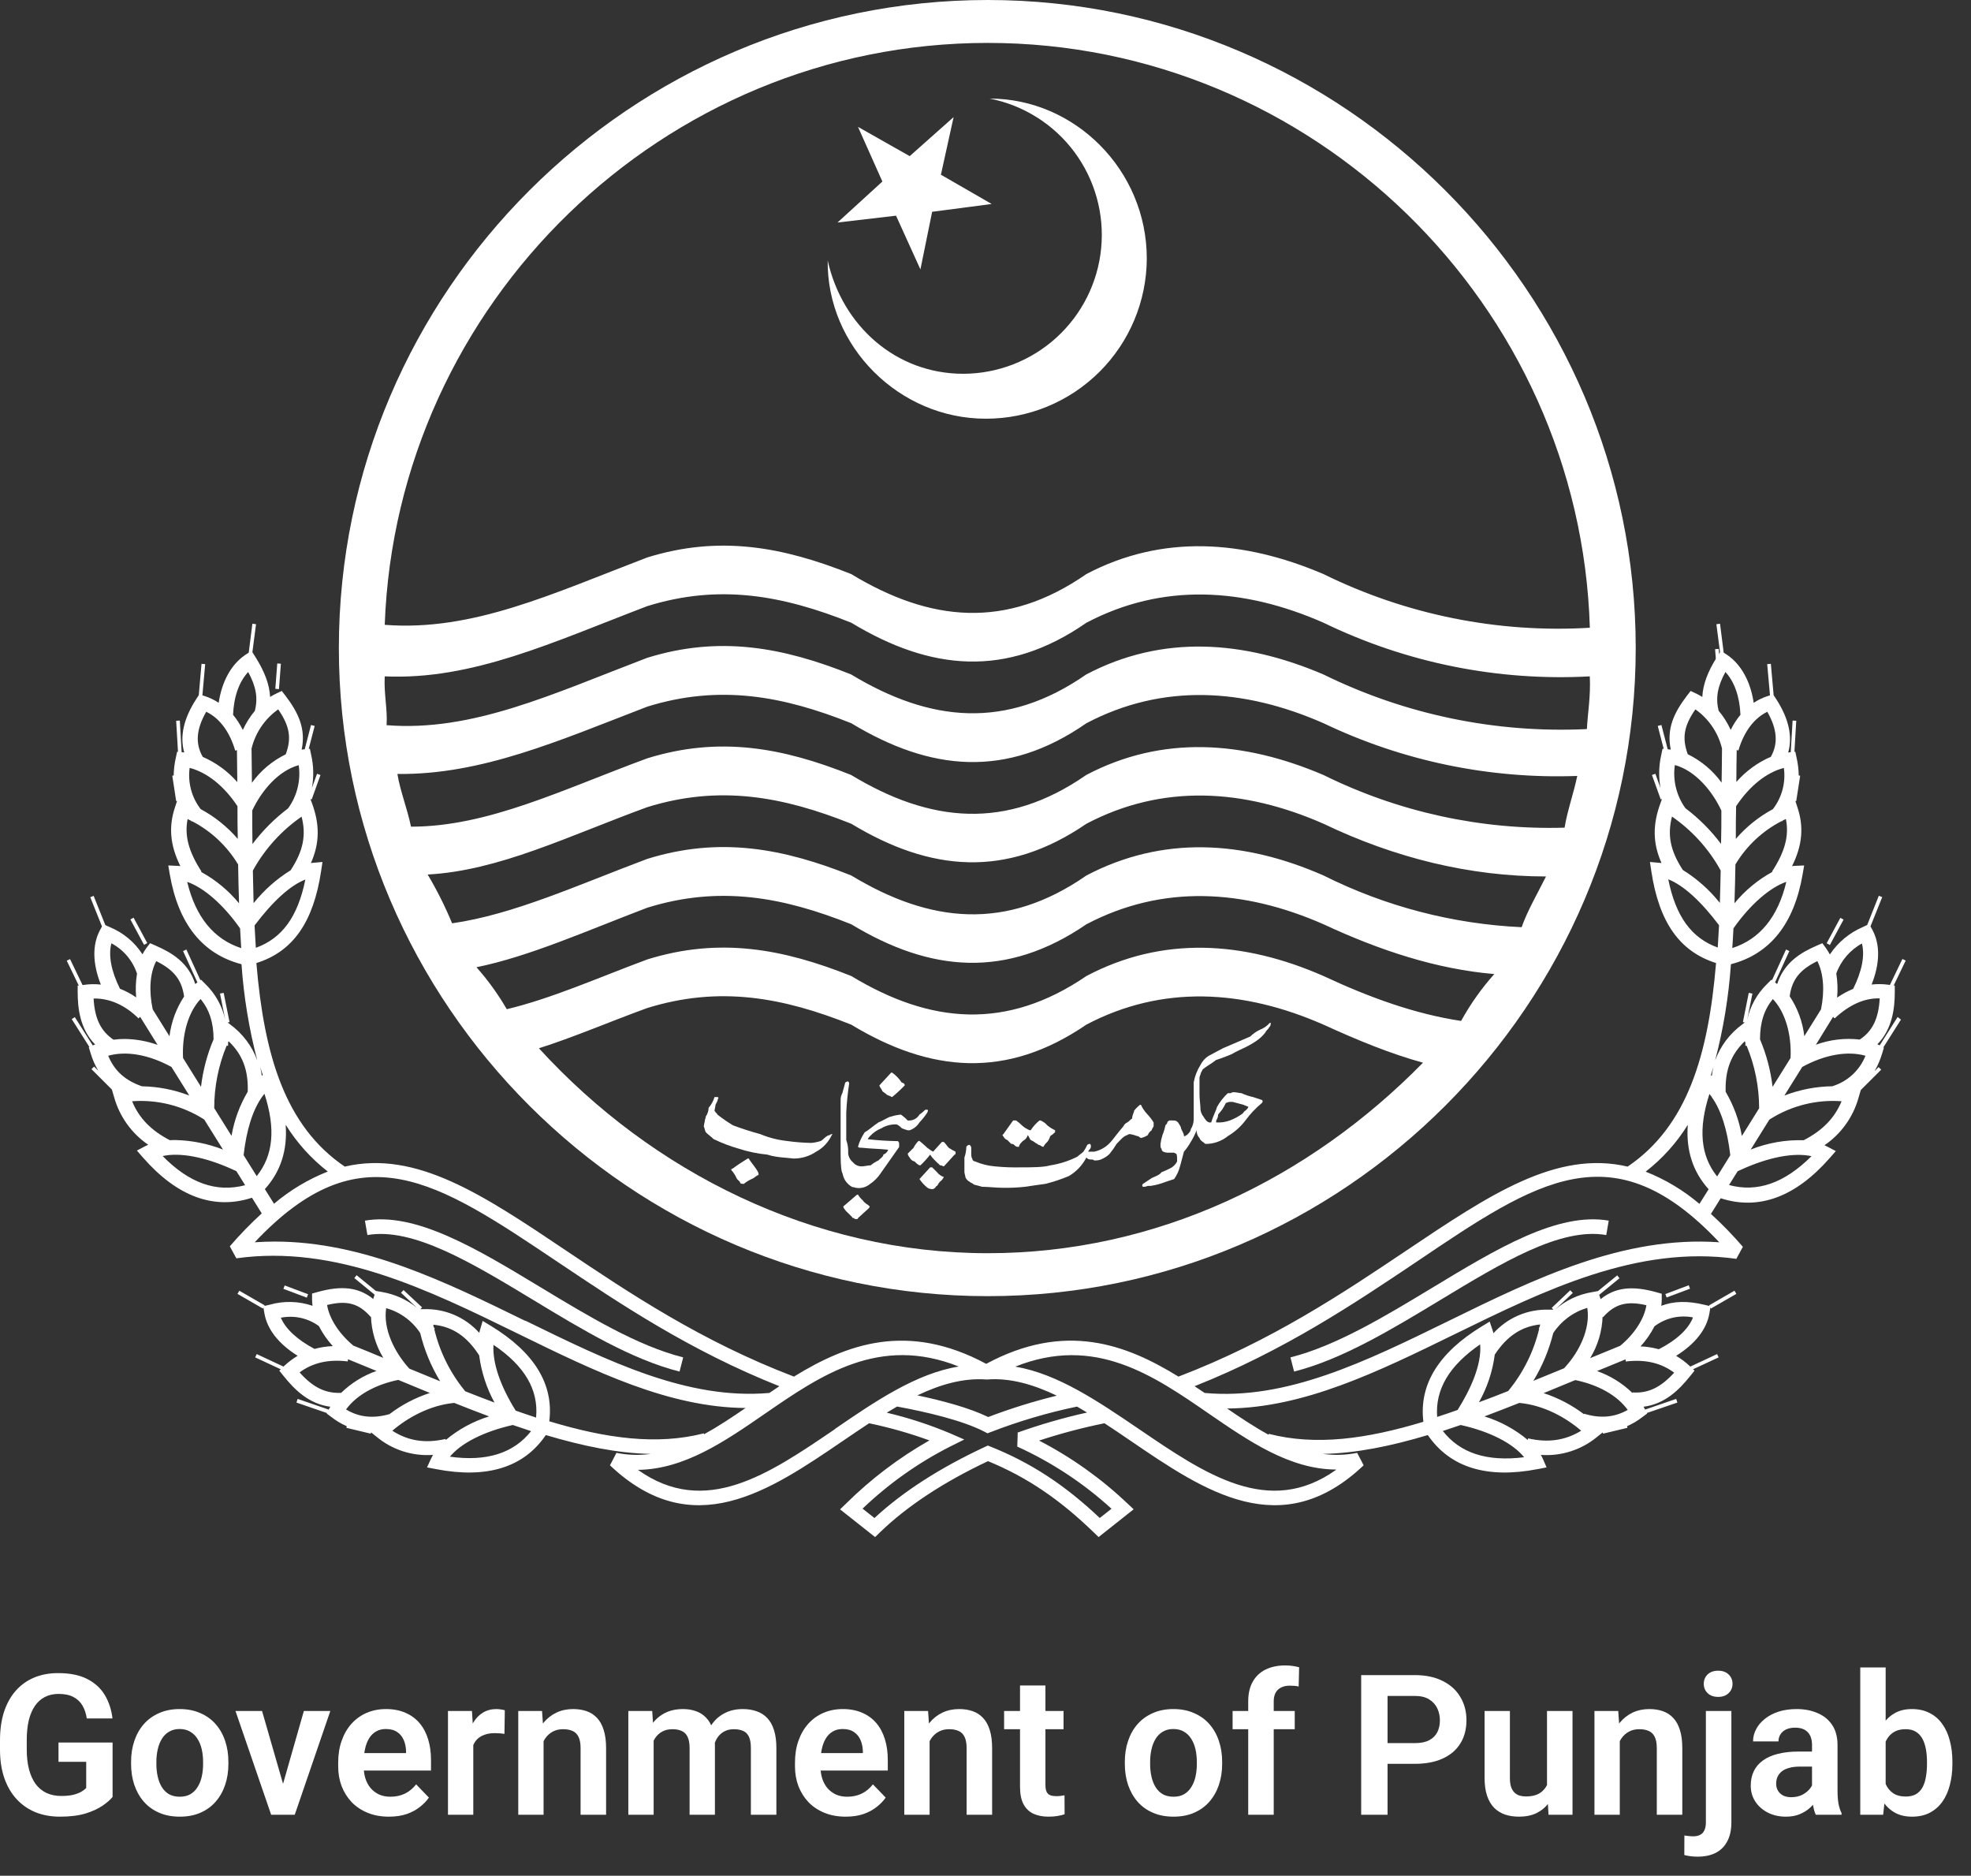 <svg width="103" height="98" viewBox="0 0 103 98" fill="none" xmlns="http://www.w3.org/2000/svg">
<rect x="0" y="0" width="103" height="98" fill="#333333" stroke="none"/>
<path d="M51.619 67.72C70.232 67.72 85.479 52.472 85.479 33.86C85.479 15.248 70.232 0 51.619 0C32.955 0 17.708 15.248 17.708 33.86C17.708 52.472 32.955 67.72 51.619 67.72ZM51.619 65.476C42.491 65.476 34.076 61.244 28.162 54.768C29.946 54.206 31.832 53.391 33.822 52.667C37.596 51.495 40.91 52.106 44.481 53.534C48.61 56.032 52.588 56.399 56.77 53.534C60.746 51.443 64.982 51.699 69.16 53.534C70.946 54.35 72.68 55.062 74.363 55.522C68.397 61.601 60.441 65.476 51.619 65.476ZM51.619 2.242C68.601 2.242 82.573 15.91 83.082 32.798C78.277 33.086 73.48 32.119 69.16 29.993C64.98 28.209 60.746 27.904 56.77 29.993C52.588 32.899 48.61 32.493 44.481 29.993C40.91 28.566 37.596 27.953 33.822 29.126C28.876 31.013 24.694 33.003 20.105 32.645C20.716 15.859 34.638 2.242 51.619 2.242ZM20.109 35.338C24.692 35.542 28.88 33.554 33.826 31.668C37.6 30.493 40.913 31.106 44.485 32.535C48.614 35.033 52.591 35.441 56.774 32.535C60.75 30.444 64.986 30.698 69.164 32.535C73.49 34.634 78.278 35.599 83.079 35.338C83.13 36.358 82.975 37.225 82.926 38.092C78.168 38.32 73.431 37.338 69.157 35.237C64.976 33.451 60.742 33.146 56.766 35.237C52.584 38.144 48.606 37.735 44.477 35.237C40.906 33.809 37.592 33.197 33.819 34.37C28.872 36.257 24.69 38.245 20.202 37.888C20.258 37.072 20.057 36.257 20.105 35.338H20.109ZM20.771 40.437C25.164 40.489 29.186 38.705 33.826 36.919C37.6 35.747 40.913 36.358 44.485 37.786C48.614 40.284 52.591 40.693 56.774 37.786C60.75 35.695 64.986 35.951 69.164 37.786C73.296 39.763 77.846 40.708 82.424 40.54C82.219 41.509 81.914 42.324 81.761 43.243C77.397 43.37 73.07 42.424 69.157 40.489C64.976 38.705 60.742 38.398 56.766 40.489C52.584 43.395 48.606 42.989 44.477 40.489C40.906 39.06 37.592 38.449 33.819 39.622C29.382 41.255 25.506 43.191 21.478 43.191C21.277 42.223 20.92 41.356 20.767 40.437H20.771ZM22.352 45.691C26.075 45.487 29.644 43.701 33.826 42.171C37.6 40.999 40.913 41.612 44.485 43.038C48.614 45.538 52.591 45.903 56.774 43.038C60.75 40.947 64.986 41.203 69.164 43.038C72.886 44.824 76.815 45.792 80.791 45.792C80.332 46.711 79.823 47.578 79.517 48.443C75.915 48.276 72.388 47.355 69.164 45.741C64.984 43.905 60.75 43.651 56.774 45.741C52.591 48.647 48.614 48.24 44.485 45.741C40.913 44.314 37.6 43.701 33.826 44.874C30.154 46.251 26.84 47.78 23.626 48.24C23.262 47.361 22.835 46.509 22.349 45.691H22.352ZM24.902 50.534C27.656 49.974 30.614 48.647 33.826 47.425C37.6 46.251 40.913 46.864 44.485 48.29C48.614 50.79 52.591 51.155 56.774 48.29C60.75 46.201 64.986 46.455 69.164 48.29C72.122 49.667 75.084 50.637 78.088 50.891C77.421 51.64 76.839 52.461 76.354 53.34C73.958 52.982 71.561 52.115 69.164 50.994C64.984 49.159 60.75 48.894 56.774 50.994C52.591 53.849 48.614 53.492 44.485 50.994C40.913 49.566 37.6 48.955 33.826 50.127C31.225 51.096 28.828 52.167 26.483 52.728C26.03 51.946 25.499 51.21 24.898 50.534H24.902Z" fill="white"/>
<path d="M51.515 21.876C53.739 21.879 55.873 21.001 57.45 19.433C59.027 17.866 59.919 15.737 59.929 13.513C59.929 8.872 56.156 5.15 51.717 5.15C53.485 5.497 55.061 6.489 56.138 7.933C57.215 9.377 57.717 11.17 57.545 12.964C57.373 14.757 56.541 16.422 55.209 17.636C53.877 18.849 52.142 19.524 50.34 19.529C46.823 19.529 44.017 17.031 43.253 13.609C43.204 18.102 46.983 21.876 51.515 21.876Z" fill="white"/>
<path d="M46.825 11.269L48.099 14.075L48.712 11.065L51.823 10.658L49.17 9.128L49.833 6.119L47.539 8.158L44.837 6.629L46.111 9.484L43.766 11.626L46.825 11.269Z" fill="white"/>
<path d="M19.07 63.775L19.2 64.527C21.577 64.117 24.642 65.969 27.885 67.93C30.406 69.458 33.011 71.03 35.511 71.66L35.702 70.919C33.313 70.317 30.758 68.772 28.284 67.277C24.912 65.239 21.73 63.314 19.07 63.775Z" fill="white"/>
<path d="M74.853 67.277C72.382 68.77 69.825 70.317 67.436 70.918L67.626 71.659C70.126 71.029 72.733 69.454 75.252 67.93C78.499 65.968 81.554 64.11 83.94 64.527L84.069 63.774C81.405 63.316 78.222 65.239 74.853 67.277Z" fill="white"/>
<path d="M96.171 47.956L95.457 49.282L95.625 49.373L96.34 48.047L96.171 47.956Z" fill="white"/>
<path d="M88.25 67.151L87.027 67.61L87.094 67.789L88.317 67.33L88.25 67.151Z" fill="white"/>
<path d="M89.817 33.902L89.626 33.917L89.732 35.246L89.923 35.231L89.817 33.902Z" fill="white"/>
<path d="M99.166 53.135L98.228 54.615L98.125 54.569H98.1C98.91 53.748 99.017 52.636 99.017 51.819V51.489H98.96L99.588 50.186L99.416 50.104L98.761 51.462L98.691 51.45C98.397 51.409 98.1 51.405 97.806 51.439C98.242 50.337 98.261 49.363 97.852 48.59L97.747 48.399L98.36 46.871L98.183 46.8L97.575 48.328L97.342 48.437C96.643 48.738 96.046 49.235 95.624 49.867C95.561 49.748 95.491 49.634 95.412 49.525L95.232 49.279L94.951 49.401C94.071 49.783 93.233 50.299 92.872 51.412L92.833 51.384L92.759 51.326L93.507 49.69L93.334 49.609L92.602 51.21L92.568 51.185L92.335 51.418C91.821 51.92 91.465 52.56 91.308 53.261L91.577 51.911L91.386 51.874L91.08 53.402L91.176 53.421L91.04 53.528C90.395 54.001 89.904 54.653 89.629 55.404C90.06 53.758 90.336 52.075 90.454 50.377C92.493 49.848 93.754 48.276 94.201 45.685L94.281 45.217L93.807 45.238L93.649 45.249C94.187 44.172 94.271 43.202 93.931 42.182L93.823 41.852H93.868L94.073 40.527L93.998 40.515C93.993 40.212 93.957 39.91 93.891 39.614L93.819 39.276H93.773L93.868 37.658L93.677 37.647L93.58 39.299L93.471 39.312H93.448C93.685 38.468 93.473 37.532 92.818 36.522L92.686 36.319L92.541 34.683L92.35 34.698L92.495 36.331L92.383 36.365C92.121 36.449 91.872 36.568 91.644 36.721C91.479 35.611 90.996 34.725 90.267 34.223L90.076 34.099L89.885 32.588L89.694 32.613L89.885 34.078L89.722 34.333C89.239 35.097 88.991 35.762 88.959 36.413C88.853 36.346 88.743 36.286 88.63 36.232L88.349 36.1L88.158 36.346C87.484 37.232 87.081 38.065 87.31 39.165L87.232 39.156L87.15 39.146L86.822 37.88L86.63 37.928L86.94 39.123H86.879L86.808 39.465C86.683 40.025 86.671 40.604 86.774 41.168L86.506 40.427L86.327 40.492L86.787 41.768L86.852 41.743L86.774 41.959C86.357 43.082 86.367 44.06 86.827 45.091L86.705 45.078L86.222 45.036L86.294 45.515C86.697 48.189 87.776 49.716 89.677 50.316C89.275 55.108 88.183 58.835 85.057 60.951C81.331 60.077 77.823 62.431 73.524 65.317C70.199 67.548 66.435 70.072 61.584 71.923C58.821 70.221 55.651 69.045 51.537 71.256C47.423 69.047 44.253 70.221 41.49 71.923C36.639 70.072 32.875 67.548 29.55 65.317C25.251 62.431 21.743 60.077 18.017 60.951C14.891 58.835 13.799 55.109 13.398 50.316C15.307 49.72 16.377 48.185 16.78 45.515L16.852 45.036L16.369 45.078L16.247 45.091C16.707 44.062 16.717 43.082 16.302 41.959L16.222 41.743L16.289 41.768L16.747 40.492L16.568 40.427L16.3 41.17C16.403 40.605 16.391 40.025 16.266 39.465L16.195 39.123H16.134L16.444 37.928L16.253 37.88L15.924 39.146L15.842 39.156L15.764 39.165C15.993 38.075 15.59 37.232 14.916 36.346L14.725 36.1L14.446 36.232C14.332 36.286 14.222 36.346 14.116 36.413C14.081 35.762 13.833 35.099 13.352 34.333L13.189 34.076L13.38 32.613L13.189 32.588L12.998 34.099L12.807 34.223C12.076 34.725 11.593 35.611 11.428 36.719C11.2 36.568 10.952 36.449 10.691 36.365L10.577 36.331L10.722 34.698L10.531 34.683L10.388 36.319L10.256 36.522C9.599 37.532 9.389 38.468 9.626 39.312H9.601L9.492 39.299L9.397 37.647L9.206 37.658L9.301 39.276H9.255L9.183 39.614C9.117 39.91 9.081 40.212 9.076 40.515L9.003 40.527L9.206 41.852H9.251L9.143 42.182C8.803 43.202 8.889 44.172 9.425 45.249L9.267 45.238L8.793 45.217L8.873 45.685C9.32 48.271 10.581 49.848 12.62 50.377C12.738 52.074 13.014 53.756 13.445 55.402C13.17 54.652 12.679 54 12.034 53.528L11.898 53.421L11.996 53.402L11.688 51.874L11.497 51.911L11.768 53.269C11.613 52.565 11.255 51.922 10.739 51.418L10.506 51.185L10.472 51.21L9.74 49.609L9.567 49.69L10.315 51.326L10.241 51.384L10.203 51.412C9.849 50.299 9.005 49.785 8.123 49.401L7.844 49.279L7.653 49.525C7.576 49.632 7.506 49.743 7.445 49.86C7.032 49.219 6.432 48.721 5.726 48.433L5.505 48.334L4.893 46.806L4.718 46.877L5.329 48.404L5.226 48.595C4.817 49.359 4.834 50.341 5.27 51.441C4.976 51.409 4.68 51.414 4.387 51.456L4.315 51.468L3.66 50.11L3.488 50.192L4.116 51.494H4.059V51.825C4.059 52.642 4.166 53.754 4.975 54.575H4.951L4.848 54.621L3.91 53.141L3.748 53.244L4.67 54.699L4.639 54.712L4.739 55.037C4.833 55.355 4.967 55.659 5.136 55.944L4.916 55.724L4.781 55.86L5.846 56.924L5.965 57.327C6.248 58.338 6.878 59.217 7.745 59.809C7.689 59.834 7.634 59.859 7.582 59.888L7.153 60.113L7.472 60.478C9.257 62.517 11.175 63.226 13.168 62.578L13.678 63.396C13.089 63.936 12.531 64.51 12.009 65.115L12.351 65.743C17.536 65.017 22.375 67.385 27.056 69.675C31.099 71.654 34.943 73.533 38.961 73.563C38.236 74.062 37.518 74.537 36.794 74.935L36.782 74.887C34.33 75.517 31.676 75.156 28.704 74.257C28.947 72.328 27.923 70.653 25.648 69.27L25.223 69.013L25.083 69.49C25.07 69.538 25.056 69.585 25.045 69.635C24.68 69.229 24.23 68.908 23.728 68.694C23.225 68.481 22.682 68.38 22.137 68.4H21.966L22.056 68.304L21.088 67.403L20.956 67.542L21.777 68.319C21.254 67.898 20.631 67.617 19.969 67.504L19.639 67.445L18.636 66.625L18.516 66.774L19.576 67.641L19.539 67.756C19.526 67.794 19.514 67.832 19.505 67.868C18.741 67.252 17.855 67.15 16.587 67.506L16.308 67.584V67.872C16.308 67.99 16.316 68.107 16.333 68.224C15.613 67.978 14.834 67.957 14.102 68.165L13.81 68.233L13.831 68.199L12.506 67.435L12.41 67.601L13.736 68.365L13.766 68.312L13.814 68.6C13.955 69.446 14.553 70.21 15.554 70.836C15.3 70.988 15.063 71.167 14.847 71.369L14.816 71.4L13.415 70.746L13.335 70.918L14.671 71.541L14.595 71.612L14.816 71.887C15.403 72.62 16.153 73.355 17.261 73.497L17.227 73.556L17.179 73.647L15.554 73.088L15.492 73.279L17.085 73.827L17.072 73.852L17.328 74.043C17.571 74.233 17.837 74.391 18.12 74.514L18.101 74.599L19.375 74.904L19.392 74.837L19.669 75.059C20.493 75.749 21.553 76.091 22.625 76.014C22.587 76.082 22.551 76.153 22.518 76.224L22.316 76.667L22.793 76.758C25.446 77.268 27.377 76.669 28.523 74.977C30.448 75.549 32.275 75.931 34.008 75.962C33.411 76.044 32.805 76.026 32.214 75.907L31.876 76.558C36.185 80.641 40.187 77.914 44.059 75.275C44.509 74.969 44.964 74.66 45.418 74.36C46.489 74.584 47.542 74.883 48.569 75.257C46.979 76.16 45.515 77.269 44.215 78.555L43.9 78.859L45.73 80.307L45.97 80.074C47.391 78.697 49.295 77.442 51.631 76.34C53.657 77.173 55.37 78.33 57.169 80.074L57.41 80.307L59.243 78.855L58.918 78.552C57.541 77.244 55.987 76.138 54.3 75.265C55.421 74.897 56.562 74.595 57.717 74.36C58.173 74.658 58.628 74.967 59.079 75.275C62.95 77.914 66.954 80.641 71.261 76.558L70.923 75.907C70.332 76.025 69.726 76.043 69.13 75.962C70.862 75.928 72.689 75.555 74.614 74.977C75.772 76.669 77.701 77.268 80.344 76.758L80.821 76.667L80.63 76.226C80.598 76.153 80.561 76.082 80.521 76.014C81.593 76.091 82.653 75.748 83.478 75.059L83.754 74.837L83.772 74.904L85.047 74.599L85.026 74.514C85.309 74.391 85.575 74.233 85.819 74.043L86.077 73.852L86.061 73.825L87.656 73.279L87.593 73.088L85.97 73.645L85.92 73.556L85.888 73.497C87.003 73.355 87.744 72.62 88.33 71.887L88.552 71.612L88.475 71.539L89.812 70.918L89.732 70.746L88.332 71.4L88.3 71.369C88.083 71.166 87.845 70.988 87.589 70.838C88.594 70.212 89.192 69.446 89.333 68.6L89.38 68.314L89.411 68.365L90.737 67.601L90.641 67.435L89.316 68.199L89.337 68.233L89.044 68.165C88.197 67.962 87.469 67.974 86.816 68.224C86.831 68.107 86.839 67.99 86.839 67.872V67.594L86.56 67.515C85.292 67.16 84.406 67.261 83.642 67.878C83.632 67.842 83.621 67.804 83.609 67.765L83.571 67.651L84.631 66.784L84.511 66.635L83.508 67.454L83.178 67.513C82.468 67.633 81.806 67.949 81.268 68.426L82.19 67.552L82.059 67.412L81.09 68.331L81.18 68.426H80.951C80.406 68.407 79.864 68.507 79.362 68.72C78.861 68.932 78.412 69.252 78.046 69.656C78.033 69.605 78.018 69.553 78 69.503L77.848 69.049L77.439 69.297C75.168 70.68 74.145 72.353 74.383 74.283C71.412 75.183 68.757 75.546 66.307 74.914L66.294 74.961C65.57 74.564 64.852 74.089 64.126 73.59C68.136 73.56 71.989 71.68 76.031 69.702C80.712 67.41 85.553 65.044 90.737 65.77L91.078 65.141C90.556 64.536 89.999 63.962 89.409 63.423L89.919 62.605C91.915 63.249 93.83 62.54 95.616 60.505L95.935 60.14L95.505 59.914C95.454 59.886 95.398 59.861 95.343 59.836C96.21 59.244 96.841 58.365 97.123 57.353L97.241 56.95L98.307 55.887L98.171 55.751L97.957 55.967C98.123 55.682 98.254 55.379 98.349 55.064L98.448 54.739L98.418 54.726L99.34 53.27L99.166 53.135ZM90.526 49.533C90.549 49.195 90.57 48.849 90.586 48.504C91.457 47.261 92.495 46.365 93.349 46.073C92.915 47.902 91.968 49.069 90.526 49.533ZM92.6 45.532L92.627 45.549C91.865 45.965 91.191 46.522 90.639 47.192C90.662 46.529 90.677 45.855 90.689 45.164C91.266 44.199 92.101 43.415 93.101 42.901L93.12 42.916L93.152 42.874L93.326 42.79C93.504 43.659 93.276 44.503 92.604 45.532H92.6ZM93.221 40.12C93.273 40.499 93.249 40.885 93.151 41.255C93.053 41.624 92.882 41.971 92.648 42.274C91.913 42.67 91.256 43.197 90.71 43.829C90.71 43.267 90.71 42.698 90.725 42.121C91.426 41.063 92.314 40.355 93.225 40.12H93.221ZM92.354 37.187C92.877 38.097 92.927 38.848 92.545 39.532H92.556C91.859 39.832 91.237 40.284 90.737 40.855C90.737 40.305 90.748 39.748 90.756 39.186L90.845 39.211C91.132 38.227 91.672 37.517 92.358 37.187H92.354ZM90.163 35.107C90.633 35.607 90.912 36.392 90.952 37.345C90.753 37.588 90.582 37.852 90.442 38.134C90.278 37.773 90.065 37.435 89.81 37.131C89.65 36.465 89.749 35.871 90.167 35.107H90.163ZM88.594 37.059C89.291 37.55 89.786 38.277 89.988 39.106C89.988 39.709 89.973 40.305 89.967 40.893C89.51 40.259 88.902 39.748 88.198 39.406C87.893 38.565 87.992 37.933 88.598 37.059H88.594ZM87.52 39.969C88.611 40.271 89.465 41.329 89.925 42.286L89.955 42.349C89.955 42.939 89.955 43.521 89.938 44.092C89.408 43.386 88.781 42.758 88.076 42.226C87.606 41.574 87.409 40.765 87.524 39.969H87.52ZM87.371 42.66C88.406 43.375 89.264 44.316 89.881 45.412L89.919 45.481C89.908 46.053 89.894 46.626 89.875 47.173C89.334 46.493 88.679 45.911 87.941 45.454C87.295 44.463 87.121 43.638 87.375 42.66H87.371ZM87.18 45.941C87.96 46.246 88.878 47.073 89.833 48.34C89.814 48.735 89.792 49.124 89.766 49.506C88.389 49.01 87.572 47.881 87.18 45.941ZM10.777 37.187C11.47 37.517 12.003 38.227 12.292 39.218L12.382 39.192C12.389 39.756 12.396 40.313 12.401 40.863C11.9 40.291 11.278 39.839 10.581 39.539H10.594C10.197 38.848 10.254 38.097 10.777 37.187ZM9.91 40.12C10.821 40.355 11.709 41.063 12.41 42.121C12.41 42.694 12.41 43.267 12.425 43.829C11.879 43.197 11.223 42.67 10.487 42.274C10.253 41.971 10.082 41.625 9.983 41.255C9.884 40.885 9.859 40.499 9.91 40.12ZM9.805 42.794L9.979 42.878L10.011 42.92L10.033 42.904C11.031 43.42 11.866 44.204 12.444 45.167C12.456 45.857 12.469 46.533 12.492 47.196C11.941 46.526 11.266 45.968 10.504 45.553L10.531 45.536C9.861 44.503 9.631 43.659 9.805 42.79V42.794ZM9.782 46.076C10.644 46.369 11.675 47.264 12.546 48.506C12.563 48.853 12.582 49.197 12.605 49.537C11.167 49.069 10.22 47.902 9.782 46.073V46.076ZM12.179 37.349C12.219 36.394 12.498 35.611 12.97 35.111C13.386 35.875 13.485 36.47 13.321 37.135C13.067 37.44 12.855 37.777 12.689 38.138C12.55 37.855 12.379 37.589 12.179 37.345V37.349ZM13.145 39.11C13.346 38.281 13.841 37.554 14.538 37.062C15.143 37.937 15.242 38.567 14.933 39.41C14.23 39.752 13.622 40.263 13.165 40.897C13.159 40.306 13.153 39.709 13.145 39.106V39.11ZM13.176 42.356L13.207 42.293C13.667 41.338 14.52 40.278 15.611 39.977C15.726 40.773 15.526 41.582 15.055 42.234C14.351 42.766 13.724 43.394 13.193 44.1C13.182 43.531 13.182 42.939 13.182 42.349L13.176 42.356ZM13.214 45.488L13.25 45.419C13.868 44.324 14.726 43.383 15.76 42.667C16.014 43.645 15.84 44.472 15.187 45.469C14.449 45.927 13.794 46.509 13.252 47.188C13.236 46.625 13.223 46.056 13.214 45.481V45.488ZM13.302 48.353C14.257 47.087 15.175 46.252 15.957 45.954C15.563 47.895 14.746 49.023 13.369 49.52C13.343 49.129 13.321 48.735 13.302 48.34V48.353ZM25.043 70.831C25.156 71.689 25.427 72.519 25.841 73.279C25.341 73.092 24.832 72.896 24.314 72.691L24.272 72.639C23.512 71.704 22.972 70.61 22.694 69.438L22.723 69.421C22.706 69.392 22.688 69.364 22.669 69.337C22.65 69.31 22.652 69.251 22.645 69.211C23.653 69.312 24.405 69.824 25.043 70.817V70.831ZM20.183 68.348C20.913 68.551 21.545 69.013 21.959 69.648C22.175 70.537 22.527 71.386 23.002 72.167C22.474 71.954 21.94 71.732 21.394 71.508L21.306 71.409C20.647 70.659 20.003 69.459 20.183 68.329V68.348ZM19.36 68.808L19.386 68.783C19.413 69.547 19.635 70.291 20.03 70.945C19.521 70.731 18.998 70.517 18.462 70.302C17.71 69.673 17.206 68.886 17.093 68.182C18.136 67.924 18.75 68.103 19.36 68.789V68.808ZM14.669 68.848C15.014 68.778 15.37 68.78 15.713 68.855C16.057 68.93 16.381 69.076 16.665 69.284C16.859 69.663 17.103 70.015 17.391 70.33C17.068 70.342 16.747 70.391 16.436 70.477C15.529 69.994 14.916 69.427 14.669 68.829V68.848ZM15.645 71.713C16.329 71.199 17.16 71.008 18.172 71.129L18.185 71.016L19.675 71.627C18.982 71.87 18.352 72.261 17.826 72.773C17.001 72.803 16.356 72.492 15.645 71.692V71.713ZM18.073 73.653C18.615 72.903 19.587 72.349 20.811 72.095L22.465 72.777C21.704 73.025 20.99 73.399 20.353 73.884C19.501 74.125 18.75 74.049 18.073 73.632V73.653ZM23.282 75.181C22.228 75.424 21.334 75.286 20.502 74.751C21.298 74.068 22.469 73.415 23.737 73.298C24.352 73.542 24.959 73.779 25.559 74.003C24.73 74.258 23.96 74.677 23.296 75.234L23.282 75.181ZM23.485 76.136C24.079 75.404 25.267 74.799 26.798 74.451C27.119 74.562 27.437 74.669 27.753 74.772C26.844 75.922 25.438 76.378 23.494 76.105L23.485 76.136ZM28.017 74.064C27.665 73.949 27.309 73.828 26.949 73.701C26.134 72.391 25.733 71.201 25.788 70.263C27.409 71.354 28.143 72.601 28.017 74.033V74.064ZM75.378 74.772C75.693 74.669 76.011 74.562 76.333 74.451C77.861 74.793 79.055 75.406 79.648 76.136C77.697 76.378 76.291 75.922 75.382 74.742L75.378 74.772ZM79.849 75.181L79.838 75.234C79.172 74.677 78.402 74.258 77.573 74.003C78.172 73.779 78.779 73.542 79.396 73.298C80.665 73.412 81.833 74.062 82.63 74.751C81.801 75.255 80.907 75.393 79.853 75.15L79.849 75.181ZM82.779 73.892C82.141 73.408 81.427 73.035 80.666 72.786L82.32 72.104C83.544 72.358 84.516 72.912 85.061 73.663C84.383 74.049 83.634 74.125 82.782 73.861L82.779 73.892ZM85.307 72.778C84.781 72.267 84.149 71.876 83.457 71.633L84.946 71.022L84.96 71.134C85.972 71.014 86.802 71.203 87.488 71.719C86.779 72.492 86.134 72.805 85.311 72.75L85.307 72.778ZM88.462 68.86C88.214 69.459 87.599 70.027 86.686 70.493C86.374 70.407 86.054 70.357 85.731 70.344C86.02 70.029 86.265 69.676 86.459 69.295C86.742 69.081 87.067 68.928 87.412 68.848C87.758 68.768 88.117 68.761 88.466 68.829L88.462 68.86ZM83.745 68.795L83.772 68.82C84.381 68.134 84.996 67.954 86.038 68.193C85.926 68.898 85.424 69.685 84.669 70.313C84.138 70.529 83.615 70.744 83.099 70.957C83.502 70.294 83.726 69.539 83.749 68.764L83.745 68.795ZM81.169 69.648C81.588 69.013 82.218 68.546 82.948 68.331C83.128 69.459 82.484 70.659 81.826 71.386L81.738 71.486C81.192 71.711 80.657 71.931 80.13 72.144C80.6 71.37 80.951 70.528 81.169 69.648ZM78.113 70.773C78.745 69.818 79.492 69.308 80.483 69.198C80.483 69.242 80.466 69.286 80.456 69.331L80.412 69.394L80.437 69.412C80.159 70.588 79.619 71.687 78.856 72.626L78.814 72.677C78.298 72.882 77.792 73.078 77.286 73.264C77.719 72.494 78 71.649 78.113 70.773ZM77.349 70.229C77.443 71.333 76.807 72.653 76.171 73.666C75.812 73.794 75.455 73.915 75.103 74.029C74.993 72.595 75.732 71.344 77.364 70.229H77.349ZM97.298 49.287C97.465 49.923 97.298 50.748 96.842 51.666C96.547 51.787 96.266 51.939 96.004 52.121C96.042 51.7 96.028 51.277 95.96 50.86C96.203 50.188 96.685 49.628 97.314 49.287H97.298ZM95.793 53.125L95.874 53.209C96.638 52.497 97.421 52.142 98.23 52.161C98.173 53.217 97.848 53.88 97.186 54.313C96.411 54.223 95.626 54.316 94.894 54.584L95.793 53.125ZM94.97 50.215C95.293 50.847 95.364 51.762 95.161 52.738L94.289 54.138C94.203 53.392 93.941 52.677 93.525 52.052C93.641 51.189 94.048 50.666 94.97 50.215ZM92.648 52.199C93.28 52.862 93.632 54.017 93.57 55.278L92.631 56.784C92.531 55.93 92.31 55.094 91.974 54.302C91.976 53.417 92.186 52.761 92.648 52.191V52.199ZM91.18 54.407L91.21 54.472V54.64H91.277C91.707 55.675 91.928 56.785 91.928 57.905L91.025 59.353C90.886 58.538 90.599 57.756 90.179 57.044C90.144 55.915 90.452 55.098 91.18 54.399V54.407ZM89.537 55.757C89.502 55.907 89.474 56.059 89.455 56.212L89.405 56.171C89.451 56.026 89.495 55.889 89.537 55.753V55.757ZM88.2 58.767C88.103 60.103 88.464 61.221 89.289 62.134L88.809 62.898C87.971 62.187 87.021 61.619 85.998 61.215C86.875 60.535 87.623 59.703 88.206 58.759L88.2 58.767ZM51.548 72.074H51.587C52.795 71.98 54.012 72.337 55.225 72.918C54.009 73.217 52.812 73.59 51.642 74.035C50.645 73.55 49.219 73.174 47.941 72.903C49.144 72.33 50.349 71.986 51.548 72.074ZM17.131 61.209C16.108 61.613 15.159 62.181 14.32 62.892L13.841 62.128C14.665 61.215 15.027 60.102 14.929 58.763C15.512 59.703 16.257 60.531 17.131 61.209ZM13.732 56.164L13.68 56.204C13.662 56.052 13.635 55.901 13.6 55.751C13.642 55.889 13.686 56.028 13.732 56.164ZM11.852 54.636H11.919V54.47C11.919 54.447 11.94 54.426 11.95 54.403C12.678 55.102 12.985 55.919 12.945 57.038C12.524 57.749 12.238 58.531 12.099 59.345L11.195 57.898C11.194 56.776 11.415 55.665 11.845 54.628L11.852 54.636ZM10.487 52.199C10.949 52.772 11.159 53.425 11.161 54.3C10.825 55.092 10.604 55.928 10.504 56.782L9.565 55.276C9.504 54.01 9.855 52.854 10.487 52.191V52.199ZM8.165 50.215C9.091 50.675 9.502 51.202 9.62 52.063C9.209 52.687 8.948 53.398 8.856 54.139L7.981 52.738C7.771 51.754 7.834 50.839 8.165 50.215ZM5.823 49.285C6.456 49.621 6.935 50.189 7.16 50.87C7.093 51.28 7.078 51.697 7.116 52.111C6.853 51.928 6.569 51.776 6.27 51.659C5.808 50.734 5.655 49.911 5.823 49.277V49.285ZM4.891 52.169C5.72 52.151 6.543 52.514 7.239 53.209L7.323 53.125L8.235 54.592C7.68 54.393 7.095 54.289 6.505 54.283C6.314 54.282 6.122 54.295 5.932 54.321C5.268 53.874 4.947 53.217 4.891 52.161V52.169ZM5.655 55.159C6.597 54.894 7.775 55.098 8.959 55.744L9.893 57.239C9.104 56.934 8.268 56.77 7.422 56.756C6.536 56.452 5.978 55.944 5.65 55.151L5.655 55.159ZM6.906 57.537C8.211 57.44 9.513 57.763 10.621 58.459L10.678 58.499L11.652 60.06C10.86 59.751 10.019 59.583 9.169 59.563C9.07 59.563 8.978 59.563 8.877 59.573C7.901 59.07 7.261 58.415 6.901 57.529L6.906 57.537ZM8.491 60.401C9.397 60.199 10.714 60.443 12.15 61.097L12.353 61.188L12.811 61.923C11.308 62.317 9.889 61.819 8.486 60.386L8.491 60.401ZM13.422 61.461L12.731 60.352C12.882 59.015 13.212 57.982 13.703 57.296C13.741 57.243 13.781 57.193 13.819 57.145C14.413 58.971 14.284 60.365 13.417 61.446L13.422 61.461ZM27.453 69.013C23.279 66.971 18.982 64.868 14.356 64.868C14.011 64.868 13.661 64.882 13.31 64.905C18.848 59.028 22.795 61.671 29.16 65.944C32.398 68.117 36.049 70.567 40.728 72.425C40.552 72.542 40.377 72.658 40.205 72.777C35.932 73.149 31.809 71.132 27.448 68.997L27.453 69.013ZM43.635 74.665C40.153 77.037 36.847 79.289 33.337 76.795C35.759 76.768 37.884 75.303 39.949 73.879C42.903 71.843 45.947 69.744 50.101 71.396C47.872 71.759 45.722 73.224 43.629 74.66L43.635 74.665ZM53.183 74.874L53.16 75.58C54.961 76.398 56.623 77.493 58.084 78.827L57.471 79.31C55.641 77.58 53.874 76.426 51.776 75.586L51.623 75.525L51.472 75.595C49.123 76.688 47.181 77.937 45.697 79.312L45.076 78.821C46.437 77.52 47.981 76.426 49.66 75.574L50.391 75.21L49.641 74.883C48.572 74.434 47.467 74.074 46.339 73.808C46.518 73.697 46.698 73.59 46.879 73.487C48.348 73.758 50.296 74.201 51.453 74.807L51.604 74.885L51.762 74.826C53.23 74.257 54.742 73.809 56.283 73.489C56.458 73.588 56.632 73.693 56.808 73.8C55.574 74.074 54.358 74.425 53.168 74.851L53.183 74.874ZM69.819 76.795C66.309 79.289 63.003 77.037 59.522 74.665C57.421 73.239 55.278 71.774 53.055 71.402C57.209 69.744 60.253 71.843 63.208 73.884C65.257 75.288 67.382 76.76 69.804 76.779L69.819 76.795ZM89.847 64.905C84.822 64.553 80.191 66.814 75.703 69.013C71.341 71.148 67.216 73.166 62.952 72.777C62.778 72.658 62.602 72.542 62.426 72.425C67.105 70.567 70.757 68.117 73.996 65.944C80.346 61.654 84.283 59.013 89.831 64.889L89.847 64.905ZM89.734 61.467C88.867 60.386 88.739 58.984 89.331 57.155C89.371 57.201 89.409 57.25 89.447 57.302V57.313C89.938 57.989 90.269 59.032 90.421 60.358L89.734 61.467ZM90.345 61.929L90.805 61.194L91.008 61.102C92.444 60.449 93.76 60.207 94.665 60.407C93.246 61.819 91.825 62.319 90.335 61.908L90.345 61.929ZM94.256 59.573C93.31 59.544 92.368 59.71 91.489 60.06L92.461 58.499L92.522 58.459C93.63 57.763 94.932 57.44 96.237 57.537C95.874 58.415 95.236 59.07 94.256 59.573ZM95.771 56.754C94.907 56.763 94.053 56.927 93.248 57.239L94.182 55.744C95.366 55.098 96.544 54.894 97.486 55.159C97.336 55.535 97.105 55.872 96.808 56.147C96.511 56.422 96.157 56.626 95.771 56.746V56.754Z" fill="white"/>
<path d="M6.981 47.947L6.813 48.037L7.527 49.364L7.695 49.273L6.981 47.947Z" fill="white"/>
<path d="M14.489 34.663L14.388 35.989L14.578 36.003L14.679 34.678L14.489 34.663Z" fill="white"/>
<path d="M14.877 67.161L14.81 67.339L16.033 67.798L16.1 67.62L14.877 67.161Z" fill="white"/>
<path d="M39.075 60.528C38.821 60.681 38.514 60.885 38.311 61.038L38.21 61.089C38.21 61.141 38.261 61.191 38.311 61.242C38.391 61.354 38.459 61.474 38.516 61.599L38.67 61.752C38.67 61.853 38.771 61.853 38.873 61.853C38.997 61.75 39.134 61.665 39.281 61.599C39.434 61.548 39.535 61.395 39.638 61.395V61.292C39.535 61.036 39.23 60.73 39.129 60.528H39.075Z" fill="white"/>
<path d="M52.638 59.561L52.843 59.764C52.87 59.76 52.898 59.764 52.925 59.772C52.951 59.781 52.975 59.796 52.995 59.815C53.097 59.918 53.148 59.918 53.198 59.918H53.249C53.249 59.815 53.351 59.714 53.454 59.611C53.515 59.58 53.569 59.537 53.614 59.485C53.658 59.432 53.69 59.371 53.71 59.305C53.759 59.357 53.811 59.51 53.862 59.561C53.954 59.599 54.039 59.651 54.116 59.714C54.172 59.739 54.224 59.773 54.269 59.815C54.372 59.815 54.422 59.918 54.525 59.918C54.576 59.821 54.646 59.734 54.729 59.662C54.8 59.572 54.852 59.468 54.882 59.357C54.975 59.299 55.06 59.231 55.136 59.152V59.051C54.99 58.984 54.853 58.898 54.729 58.795C54.633 58.683 54.51 58.596 54.372 58.541H54.321C54.142 58.686 53.987 58.858 53.862 59.051H53.811C53.66 58.992 53.521 58.905 53.402 58.795C53.309 58.7 53.207 58.615 53.097 58.541H52.944L52.434 59.255L52.382 59.305C52.434 59.357 52.485 59.51 52.638 59.561Z" fill="white"/>
<path d="M43.355 59.306C43.203 59.306 42.998 59.561 42.897 59.611C42.732 59.665 42.561 59.7 42.387 59.714C41.96 59.705 41.534 59.671 41.111 59.611C40.638 59.559 40.174 59.439 39.735 59.256C39.173 59.103 38.715 58.948 38.306 58.796C38.023 58.626 37.751 58.438 37.491 58.234C37.491 58.184 37.389 58.133 37.338 58.03C37.338 57.98 37.389 57.827 37.389 57.724L37.491 57.522C37.497 57.468 37.514 57.416 37.542 57.369C37.542 57.362 37.541 57.355 37.539 57.349C37.536 57.343 37.532 57.337 37.528 57.332C37.523 57.327 37.517 57.323 37.511 57.321C37.504 57.318 37.498 57.317 37.491 57.317H37.338C37.279 57.524 37.174 57.715 37.032 57.877C37.028 58.042 36.975 58.202 36.88 58.337C36.88 58.438 36.828 58.49 36.828 58.591C36.806 58.675 36.79 58.761 36.778 58.847C36.828 58.948 36.828 59.051 36.88 59.153C37.032 59.306 37.133 59.357 37.286 59.51C37.716 59.72 38.163 59.89 38.623 60.02C39.103 60.175 39.599 60.277 40.101 60.325C40.56 60.478 41.069 60.478 41.478 60.53C41.896 60.531 42.305 60.406 42.651 60.172C43.008 59.978 43.294 59.674 43.466 59.306C43.518 59.256 43.518 59.256 43.466 59.256C43.424 59.257 43.385 59.275 43.355 59.306Z" fill="white"/>
<path d="M46.367 57.214C46.417 57.214 46.468 57.265 46.52 57.265C46.546 57.295 46.582 57.313 46.621 57.317C46.854 57.126 47.075 56.921 47.284 56.704C47.28 56.665 47.262 56.629 47.232 56.603C47.131 56.551 47.08 56.551 47.08 56.5C46.954 56.322 46.799 56.167 46.621 56.041H46.57L45.959 56.704C45.959 56.807 46.06 56.859 46.111 57.011C46.163 57.061 46.264 57.113 46.367 57.214Z" fill="white"/>
<path d="M46.06 58.949C46.291 58.811 46.555 58.74 46.824 58.744C46.876 58.744 46.977 58.796 47.13 58.949C47.228 58.991 47.331 59.025 47.435 59.052H47.538C47.75 58.978 47.93 58.834 48.048 58.643C48.199 58.486 48.335 58.315 48.455 58.133C48.506 58.03 48.506 57.98 48.455 57.98H48.354C48.26 58.075 48.158 58.16 48.048 58.234C47.995 58.324 47.921 58.399 47.832 58.453C47.743 58.507 47.642 58.537 47.538 58.542H47.435C47.327 58.427 47.208 58.324 47.078 58.234C46.904 58.249 46.733 58.283 46.568 58.337C46.467 58.337 46.161 58.542 45.905 58.643C45.6 58.847 45.395 59.052 45.191 59.153C45.033 59.387 44.912 59.645 44.834 59.917C44.862 59.944 44.898 59.961 44.937 59.966H45.038C45.499 60.018 45.957 60.018 46.415 60.07C46.395 60.128 46.361 60.181 46.317 60.225C46.273 60.269 46.22 60.303 46.161 60.324C46.161 60.427 46.058 60.476 45.905 60.629C45.759 60.696 45.622 60.782 45.499 60.885C45.344 60.885 45.191 60.937 45.038 60.937C44.951 60.941 44.864 60.925 44.785 60.889C44.705 60.854 44.635 60.8 44.58 60.732C44.438 60.618 44.346 60.453 44.324 60.272C44.337 60.03 44.303 59.788 44.223 59.56V58.131C44.248 57.62 44.299 57.11 44.376 56.603C44.37 56.564 44.352 56.528 44.324 56.5C44.223 56.5 44.223 56.552 44.171 56.552C44.171 56.552 44.122 56.756 44.019 57.113C43.958 57.223 43.927 57.347 43.929 57.472V60.337C43.929 60.95 43.978 61.255 44.03 61.307C44.054 61.457 44.113 61.6 44.201 61.723C44.29 61.847 44.406 61.948 44.54 62.019C44.643 62.019 44.693 62.071 44.845 62.071C45.068 62.081 45.286 62.007 45.457 61.865C45.679 61.718 45.87 61.528 46.018 61.305L46.986 59.928V59.724C46.986 59.672 46.935 59.672 46.935 59.621C46.406 59.614 45.878 59.581 45.353 59.52C45.353 59.52 45.353 59.468 45.457 59.367C45.623 59.183 45.83 59.04 46.06 58.949Z" fill="white"/>
<path d="M65.846 53.798C65.657 53.887 65.484 54.007 65.336 54.155L63.907 54.768L63.144 55.175C62.97 55.29 62.83 55.449 62.737 55.635C62.56 55.915 62.439 56.226 62.38 56.551V58.49C62.376 58.671 62.323 58.847 62.227 59C62.227 59.103 62.126 59.204 62.022 59.305C61.971 59.305 61.971 59.357 61.921 59.357H61.87C61.87 59.204 61.768 59.103 61.717 58.948C61.717 58.847 61.614 58.744 61.564 58.643C61.461 58.541 61.411 58.541 61.257 58.541H61.104C61.054 58.591 61.003 58.591 61.003 58.643C61.003 58.694 60.951 58.744 60.901 58.795C60.867 58.97 60.815 59.141 60.747 59.305C60.7 59.455 60.666 59.608 60.645 59.764C60.645 59.918 60.645 59.968 60.697 60.02C60.697 60.071 60.747 60.172 60.798 60.172C60.878 60.21 60.966 60.227 61.054 60.224H61.36C61.388 60.25 61.423 60.267 61.461 60.273C61.513 60.325 61.513 60.478 61.513 60.581V60.682C61.436 60.838 61.311 60.963 61.155 61.039C61.007 61.117 60.854 61.185 60.697 61.244C60.594 61.397 60.392 61.448 60.187 61.549L59.727 61.855C59.715 61.864 59.706 61.876 59.7 61.889C59.693 61.902 59.69 61.916 59.69 61.931C59.69 61.946 59.693 61.96 59.7 61.974C59.706 61.987 59.715 61.998 59.727 62.008C59.815 62.011 59.903 61.994 59.983 61.958H60.136C60.397 61.919 60.654 61.851 60.9 61.754L61.358 61.601C61.501 61.401 61.604 61.176 61.663 60.938C61.715 60.785 61.767 60.529 61.868 60.174C62.004 60.017 62.123 59.846 62.225 59.664C62.347 59.471 62.449 59.267 62.53 59.053C62.526 59.204 62.581 59.35 62.683 59.46C62.735 59.613 62.888 59.664 62.989 59.766C63.416 59.771 63.831 59.627 64.163 59.359C64.519 59.148 64.83 58.872 65.08 58.543C65.33 58.203 65.621 57.894 65.947 57.625C65.999 57.523 65.999 57.523 65.947 57.472L65.489 57.319C65.277 57.274 65.072 57.205 64.876 57.115C64.774 57.115 64.622 57.063 64.469 57.063C64.414 57.063 64.36 57.081 64.316 57.115H64.163C63.94 57.322 63.75 57.563 63.602 57.829C63.55 58.032 63.398 58.287 63.294 58.645H63.193C63.04 58.593 62.989 58.492 62.888 58.339C62.807 58.235 62.754 58.112 62.735 57.982C62.735 57.726 62.683 57.472 62.683 57.166V56.349C62.681 56.277 62.699 56.207 62.735 56.145C62.735 56.044 62.836 55.942 62.836 55.891C62.989 55.738 63.294 55.585 63.55 55.381C63.703 55.331 64.01 55.228 64.366 55.075C64.622 54.922 64.876 54.819 65.08 54.718C65.59 54.462 65.947 54.208 66.151 53.903C66.151 53.851 66.304 53.75 66.304 53.698C66.34 53.667 66.368 53.627 66.386 53.583C66.404 53.538 66.41 53.49 66.405 53.442H66.356C66.217 53.601 66.042 53.723 65.846 53.798ZM63.554 58.541C63.619 58.452 63.655 58.344 63.657 58.234C63.707 58.184 63.81 58.03 63.86 57.98C63.937 57.866 64.005 57.747 64.064 57.623C64.115 57.623 64.167 57.571 64.268 57.571H64.421L64.983 57.724L65.237 57.827C65.237 57.877 65.135 57.98 65.084 58.03C65.032 58.03 64.983 58.133 64.931 58.184C64.727 58.331 64.504 58.452 64.268 58.541C64.04 58.624 63.797 58.659 63.554 58.643V58.541Z" fill="white"/>
<path d="M60.185 59.051C60.185 59 60.236 58.948 60.286 58.847V58.643C60.184 58.478 60.064 58.324 59.929 58.184C59.804 58.048 59.701 57.892 59.623 57.724H59.572C59.458 57.814 59.356 57.916 59.266 58.03C59.266 58.133 59.165 58.234 59.165 58.438C59.062 58.49 59.01 58.591 58.909 58.643C58.818 58.683 58.745 58.756 58.705 58.847C58.35 59.256 58.145 59.561 58.042 59.663C57.817 59.923 57.512 60.102 57.175 60.172H56.87C56.87 60.172 56.87 60.121 56.971 60.02C56.996 59.982 57.01 59.937 57.01 59.892C57.01 59.846 56.996 59.802 56.971 59.764C56.916 59.764 56.862 59.782 56.818 59.815C56.762 59.94 56.694 60.06 56.616 60.172C56.513 60.274 56.411 60.325 56.308 60.428C55.86 60.656 55.379 60.811 54.882 60.887C54.524 60.99 53.911 60.99 53.354 60.99C52.895 61.001 52.435 60.984 51.979 60.938C51.627 60.908 51.283 60.822 50.959 60.682C50.919 60.681 50.881 60.664 50.853 60.636C50.825 60.607 50.808 60.569 50.806 60.529C50.755 60.478 50.755 60.325 50.755 60.274V59.968C50.755 59.918 50.703 59.815 50.651 59.815C50.619 59.818 50.589 59.829 50.562 59.847C50.535 59.865 50.513 59.89 50.499 59.918C50.495 60.109 50.46 60.298 50.398 60.478V61.242C50.398 61.293 50.449 61.446 50.449 61.496C50.499 61.649 50.651 61.752 50.856 61.853C50.856 61.905 51.009 61.905 51.316 62.006C51.671 62.006 52.03 62.057 52.386 62.057C52.777 62.066 53.169 62.049 53.558 62.006C53.866 61.956 54.272 61.905 54.63 61.853C55.047 61.749 55.456 61.613 55.854 61.446C56.246 61.217 56.564 60.88 56.772 60.476C56.796 60.508 56.827 60.533 56.861 60.551C56.897 60.569 56.935 60.578 56.975 60.579C57.078 60.579 57.129 60.579 57.179 60.629H57.282C57.408 60.626 57.531 60.591 57.639 60.528C57.773 60.466 57.895 60.379 57.996 60.272C58.127 60.11 58.246 59.94 58.353 59.762C58.556 59.559 58.709 59.355 58.913 59.303C58.933 59.285 58.958 59.27 58.984 59.262C59.01 59.253 59.038 59.251 59.066 59.254C59.188 59.276 59.307 59.31 59.423 59.355C59.526 59.355 59.576 59.456 59.627 59.456C59.755 59.428 59.876 59.376 59.984 59.303C60.022 59.2 60.093 59.112 60.185 59.051Z" fill="white"/>
<path d="M48.967 61.244L48.712 60.99H48.609L48.05 61.601C48.136 61.733 48.239 61.852 48.355 61.958C48.407 62.008 48.508 62.111 48.609 62.111C48.652 62.13 48.7 62.135 48.745 62.126C48.791 62.116 48.833 62.093 48.865 62.059C48.917 62.008 48.917 61.958 48.967 61.958C49.018 61.907 49.07 61.754 49.171 61.702C49.234 61.644 49.286 61.575 49.324 61.498C49.183 61.449 49.059 61.361 48.967 61.244Z" fill="white"/>
<path d="M45.093 62.722C44.992 62.633 44.906 62.53 44.837 62.416H44.787L44.073 63.029V63.079C44.138 63.195 44.224 63.299 44.327 63.385L44.531 63.589C44.531 63.64 44.583 63.64 44.634 63.64C44.634 63.692 44.684 63.692 44.787 63.692C44.794 63.692 44.8 63.691 44.806 63.688C44.813 63.685 44.818 63.682 44.823 63.677C44.827 63.672 44.831 63.666 44.833 63.66C44.836 63.654 44.837 63.647 44.837 63.64L45.398 63.13C45.427 63.104 45.446 63.068 45.45 63.029C45.346 62.926 45.194 62.875 45.093 62.722Z" fill="white"/>
<path d="M49.322 59.663H49.221L48.761 60.172C48.655 60.111 48.553 60.043 48.455 59.968C48.455 59.968 48.303 59.815 48.049 59.611H47.997C47.892 59.715 47.805 59.835 47.741 59.968C47.64 60.071 47.539 60.172 47.435 60.274C47.448 60.351 47.484 60.422 47.539 60.478C47.562 60.53 47.596 60.576 47.641 60.611C47.685 60.647 47.737 60.671 47.793 60.682C47.896 60.786 47.997 60.887 48.098 60.887C48.282 60.713 48.453 60.525 48.608 60.325C48.666 60.418 48.735 60.504 48.812 60.581L49.017 60.786C49.068 60.786 49.068 60.887 49.17 60.887C49.221 60.887 49.271 60.938 49.322 60.938L49.374 60.887L49.884 60.325C49.891 60.326 49.898 60.324 49.904 60.322C49.91 60.319 49.916 60.316 49.921 60.311C49.926 60.306 49.929 60.3 49.932 60.294C49.934 60.287 49.936 60.281 49.935 60.274V60.172C49.812 60.113 49.692 60.045 49.578 59.968C49.527 59.919 49.425 59.764 49.322 59.663Z" fill="white"/>
<path d="M5.883 91.042V93.883C5.776 94.02 5.607 94.168 5.376 94.329C5.149 94.489 4.852 94.628 4.485 94.745C4.117 94.858 3.666 94.915 3.132 94.915C2.667 94.915 2.243 94.838 1.859 94.685C1.475 94.528 1.144 94.299 0.867 93.998C0.59 93.698 0.376 93.33 0.225 92.896C0.075 92.462 0 91.965 0 91.408V90.927C0 90.369 0.07 89.873 0.21 89.438C0.354 89.004 0.558 88.637 0.822 88.336C1.089 88.035 1.408 87.806 1.779 87.65C2.153 87.493 2.57 87.414 3.031 87.414C3.649 87.414 4.157 87.516 4.555 87.72C4.956 87.924 5.263 88.204 5.477 88.561C5.69 88.916 5.824 89.323 5.878 89.784H4.535C4.498 89.53 4.424 89.308 4.314 89.118C4.204 88.924 4.047 88.774 3.843 88.667C3.643 88.556 3.382 88.501 3.062 88.501C2.791 88.501 2.552 88.555 2.345 88.662C2.138 88.769 1.964 88.924 1.824 89.128C1.684 89.332 1.577 89.584 1.503 89.884C1.433 90.185 1.398 90.529 1.398 90.916V91.408C1.398 91.798 1.438 92.146 1.518 92.45C1.598 92.75 1.714 93.004 1.864 93.211C2.018 93.415 2.206 93.57 2.43 93.677C2.657 93.781 2.915 93.833 3.202 93.833C3.462 93.833 3.678 93.811 3.848 93.768C4.022 93.721 4.161 93.666 4.264 93.602C4.368 93.539 4.448 93.477 4.505 93.417V92.049H3.057V91.042H5.883Z" fill="white"/>
<path d="M6.85 92.159V92.054C6.85 91.656 6.906 91.291 7.02 90.957C7.134 90.619 7.299 90.327 7.516 90.08C7.733 89.832 7.999 89.641 8.313 89.504C8.627 89.363 8.984 89.293 9.385 89.293C9.793 89.293 10.153 89.363 10.467 89.504C10.785 89.641 11.052 89.832 11.269 90.08C11.486 90.327 11.652 90.619 11.765 90.957C11.879 91.291 11.935 91.656 11.935 92.054V92.159C11.935 92.553 11.879 92.919 11.765 93.257C11.652 93.591 11.486 93.883 11.269 94.133C11.052 94.381 10.786 94.573 10.472 94.71C10.158 94.847 9.799 94.915 9.395 94.915C8.994 94.915 8.635 94.847 8.318 94.71C8 94.573 7.733 94.381 7.516 94.133C7.299 93.883 7.134 93.591 7.02 93.257C6.906 92.919 6.85 92.553 6.85 92.159ZM8.172 92.054V92.159C8.172 92.396 8.196 92.618 8.243 92.826C8.289 93.033 8.361 93.215 8.458 93.372C8.555 93.529 8.68 93.652 8.834 93.743C8.991 93.829 9.178 93.873 9.395 93.873C9.609 93.873 9.793 93.829 9.946 93.743C10.1 93.652 10.225 93.529 10.322 93.372C10.422 93.215 10.496 93.033 10.543 92.826C10.589 92.618 10.613 92.396 10.613 92.159V92.054C10.613 91.82 10.589 91.601 10.543 91.398C10.496 91.19 10.422 91.008 10.322 90.851C10.225 90.691 10.098 90.566 9.941 90.476C9.788 90.382 9.602 90.335 9.385 90.335C9.171 90.335 8.988 90.382 8.834 90.476C8.68 90.566 8.555 90.691 8.458 90.851C8.361 91.008 8.289 91.19 8.243 91.398C8.196 91.601 8.172 91.82 8.172 92.054Z" fill="white"/>
<path d="M14.616 93.813L15.879 89.393H17.262L15.403 94.815H14.561L14.616 93.813ZM13.694 89.393L14.972 93.823L15.017 94.815H14.17L12.306 89.393H13.694Z" fill="white"/>
<path d="M20.323 94.915C19.913 94.915 19.543 94.848 19.216 94.715C18.889 94.581 18.61 94.396 18.379 94.159C18.152 93.918 17.977 93.639 17.853 93.322C17.733 93.001 17.673 92.657 17.673 92.29V92.089C17.673 91.671 17.733 91.292 17.853 90.952C17.973 90.608 18.144 90.312 18.364 90.065C18.585 89.817 18.849 89.627 19.156 89.493C19.463 89.36 19.802 89.293 20.173 89.293C20.557 89.293 20.896 89.358 21.19 89.489C21.484 89.615 21.73 89.796 21.927 90.03C22.124 90.263 22.273 90.544 22.373 90.871C22.473 91.195 22.523 91.555 22.523 91.949V92.505H18.274V91.593H21.22V91.493C21.214 91.282 21.174 91.09 21.1 90.916C21.027 90.74 20.913 90.599 20.759 90.496C20.606 90.389 20.407 90.335 20.163 90.335C19.966 90.335 19.794 90.379 19.647 90.466C19.503 90.549 19.383 90.669 19.286 90.826C19.193 90.98 19.122 91.164 19.076 91.377C19.029 91.591 19.006 91.829 19.006 92.089V92.29C19.006 92.517 19.036 92.727 19.096 92.921C19.159 93.115 19.251 93.283 19.371 93.427C19.495 93.567 19.642 93.677 19.812 93.758C19.986 93.834 20.183 93.873 20.404 93.873C20.681 93.873 20.931 93.819 21.155 93.713C21.382 93.602 21.579 93.44 21.747 93.227L22.413 93.918C22.299 94.085 22.146 94.245 21.952 94.399C21.762 94.553 21.531 94.678 21.26 94.775C20.99 94.868 20.677 94.915 20.323 94.915Z" fill="white"/>
<path d="M24.733 90.501V94.815H23.41V89.393H24.663L24.733 90.501ZM26.381 89.358L26.361 90.591C26.288 90.578 26.204 90.567 26.111 90.561C26.021 90.554 25.935 90.551 25.855 90.551C25.651 90.551 25.473 90.579 25.319 90.636C25.165 90.689 25.037 90.768 24.933 90.871C24.833 90.975 24.756 91.102 24.703 91.252C24.649 91.399 24.619 91.566 24.613 91.753L24.327 91.718C24.327 91.374 24.362 91.055 24.432 90.761C24.502 90.467 24.604 90.21 24.738 89.99C24.872 89.769 25.038 89.599 25.239 89.478C25.443 89.355 25.677 89.293 25.94 89.293C26.014 89.293 26.092 89.3 26.176 89.313C26.263 89.323 26.331 89.338 26.381 89.358Z" fill="white"/>
<path d="M28.406 90.551V94.815H27.083V89.393H28.326L28.406 90.551ZM28.195 91.909H27.804C27.808 91.514 27.861 91.157 27.965 90.836C28.068 90.516 28.214 90.24 28.401 90.01C28.591 89.779 28.817 89.602 29.077 89.478C29.338 89.355 29.628 89.293 29.949 89.293C30.209 89.293 30.445 89.33 30.655 89.403C30.866 89.477 31.046 89.594 31.197 89.754C31.35 89.914 31.467 90.125 31.547 90.385C31.631 90.643 31.673 90.96 31.673 91.337V94.815H30.34V91.327C30.34 91.08 30.303 90.885 30.23 90.741C30.159 90.597 30.056 90.496 29.919 90.436C29.785 90.375 29.62 90.345 29.423 90.345C29.219 90.345 29.04 90.387 28.887 90.471C28.736 90.551 28.61 90.663 28.506 90.806C28.406 90.95 28.329 91.115 28.275 91.302C28.222 91.489 28.195 91.692 28.195 91.909Z" fill="white"/>
<path d="M34.158 90.506V94.815H32.835V89.393H34.083L34.158 90.506ZM33.963 91.909H33.557C33.557 91.531 33.602 91.184 33.692 90.866C33.785 90.549 33.922 90.273 34.103 90.04C34.283 89.802 34.505 89.619 34.769 89.489C35.036 89.358 35.346 89.293 35.696 89.293C35.94 89.293 36.164 89.33 36.368 89.403C36.572 89.473 36.747 89.585 36.894 89.739C37.044 89.889 37.159 90.086 37.24 90.33C37.32 90.571 37.36 90.86 37.36 91.197V94.815H36.037V91.332C36.037 91.079 36 90.88 35.927 90.736C35.857 90.593 35.755 90.492 35.621 90.436C35.487 90.375 35.327 90.345 35.14 90.345C34.933 90.345 34.754 90.387 34.604 90.471C34.457 90.551 34.335 90.663 34.238 90.806C34.145 90.95 34.075 91.115 34.028 91.302C33.984 91.489 33.963 91.692 33.963 91.909ZM37.26 91.663L36.713 91.763C36.717 91.423 36.764 91.104 36.854 90.806C36.944 90.506 37.076 90.243 37.25 90.02C37.427 89.793 37.645 89.615 37.906 89.489C38.17 89.358 38.474 89.293 38.818 89.293C39.085 89.293 39.326 89.332 39.539 89.408C39.757 89.482 39.942 89.6 40.096 89.764C40.249 89.924 40.366 90.133 40.446 90.39C40.53 90.648 40.572 90.962 40.572 91.332V94.815H39.239V91.327C39.239 91.064 39.202 90.861 39.129 90.721C39.059 90.581 38.957 90.484 38.823 90.43C38.689 90.374 38.532 90.345 38.352 90.345C38.168 90.345 38.008 90.38 37.871 90.451C37.737 90.517 37.624 90.611 37.53 90.731C37.44 90.851 37.371 90.992 37.325 91.152C37.281 91.309 37.26 91.479 37.26 91.663Z" fill="white"/>
<path d="M44.194 94.915C43.784 94.915 43.414 94.848 43.087 94.715C42.76 94.581 42.481 94.396 42.25 94.159C42.023 93.918 41.848 93.639 41.724 93.322C41.604 93.001 41.544 92.657 41.544 92.29V92.089C41.544 91.671 41.604 91.292 41.724 90.952C41.844 90.608 42.015 90.312 42.235 90.065C42.456 89.817 42.72 89.627 43.027 89.493C43.334 89.36 43.673 89.293 44.044 89.293C44.428 89.293 44.767 89.358 45.061 89.489C45.355 89.615 45.601 89.796 45.798 90.03C45.995 90.263 46.144 90.544 46.244 90.871C46.344 91.195 46.394 91.555 46.394 91.949V92.505H42.145V91.593H45.091V91.493C45.085 91.282 45.045 91.09 44.971 90.916C44.898 90.74 44.784 90.599 44.63 90.496C44.477 90.389 44.278 90.335 44.034 90.335C43.837 90.335 43.665 90.379 43.518 90.466C43.374 90.549 43.254 90.669 43.157 90.826C43.064 90.98 42.993 91.164 42.947 91.377C42.9 91.591 42.877 91.829 42.877 92.089V92.29C42.877 92.517 42.907 92.727 42.967 92.921C43.03 93.115 43.122 93.283 43.242 93.427C43.366 93.567 43.513 93.677 43.683 93.758C43.857 93.834 44.054 93.873 44.275 93.873C44.552 93.873 44.802 93.819 45.026 93.713C45.253 93.602 45.45 93.44 45.617 93.227L46.284 93.918C46.17 94.085 46.017 94.245 45.823 94.399C45.633 94.553 45.402 94.678 45.131 94.775C44.861 94.868 44.548 94.915 44.194 94.915Z" fill="white"/>
<path d="M48.579 90.551V94.815H47.256V89.393H48.499L48.579 90.551ZM48.368 91.909H47.977C47.981 91.514 48.034 91.157 48.138 90.836C48.241 90.516 48.387 90.24 48.574 90.01C48.764 89.779 48.99 89.602 49.25 89.478C49.511 89.355 49.801 89.293 50.122 89.293C50.383 89.293 50.618 89.33 50.829 89.403C51.039 89.477 51.219 89.594 51.37 89.754C51.523 89.914 51.64 90.125 51.721 90.385C51.804 90.643 51.846 90.96 51.846 91.337V94.815H50.513V91.327C50.513 91.08 50.476 90.885 50.403 90.741C50.333 90.597 50.229 90.496 50.092 90.436C49.958 90.375 49.793 90.345 49.596 90.345C49.392 90.345 49.214 90.387 49.06 90.471C48.91 90.551 48.783 90.663 48.679 90.806C48.579 90.95 48.502 91.115 48.449 91.302C48.395 91.489 48.368 91.692 48.368 91.909Z" fill="white"/>
<path d="M55.579 89.393V90.345H52.472V89.393H55.579ZM53.304 88.06H54.632V93.251C54.632 93.412 54.653 93.535 54.697 93.622C54.74 93.709 54.805 93.768 54.892 93.798C54.979 93.828 55.083 93.843 55.203 93.843C55.29 93.843 55.37 93.838 55.444 93.828C55.517 93.818 55.579 93.808 55.629 93.798L55.634 94.79C55.524 94.826 55.398 94.857 55.258 94.88C55.121 94.903 54.966 94.915 54.792 94.915C54.495 94.915 54.234 94.865 54.01 94.765C53.787 94.661 53.613 94.496 53.489 94.269C53.366 94.038 53.304 93.734 53.304 93.357V88.06Z" fill="white"/>
<path d="M58.781 92.159V92.054C58.781 91.656 58.837 91.291 58.951 90.957C59.065 90.619 59.23 90.327 59.447 90.08C59.664 89.832 59.93 89.641 60.244 89.504C60.558 89.363 60.915 89.293 61.316 89.293C61.724 89.293 62.084 89.363 62.398 89.504C62.716 89.641 62.983 89.832 63.2 90.08C63.417 90.327 63.583 90.619 63.696 90.957C63.81 91.291 63.867 91.656 63.867 92.054V92.159C63.867 92.553 63.81 92.919 63.696 93.257C63.583 93.591 63.417 93.883 63.2 94.133C62.983 94.381 62.717 94.573 62.403 94.71C62.089 94.847 61.73 94.915 61.326 94.915C60.925 94.915 60.566 94.847 60.249 94.71C59.931 94.573 59.664 94.381 59.447 94.133C59.23 93.883 59.065 93.591 58.951 93.257C58.837 92.919 58.781 92.553 58.781 92.159ZM60.103 92.054V92.159C60.103 92.396 60.127 92.618 60.174 92.826C60.22 93.033 60.292 93.215 60.389 93.372C60.486 93.529 60.611 93.652 60.765 93.743C60.922 93.829 61.109 93.873 61.326 93.873C61.54 93.873 61.724 93.829 61.877 93.743C62.031 93.652 62.156 93.529 62.253 93.372C62.353 93.215 62.427 93.033 62.474 92.826C62.52 92.618 62.544 92.396 62.544 92.159V92.054C62.544 91.82 62.52 91.601 62.474 91.398C62.427 91.19 62.353 91.008 62.253 90.851C62.156 90.691 62.029 90.566 61.872 90.476C61.718 90.382 61.533 90.335 61.316 90.335C61.102 90.335 60.919 90.382 60.765 90.476C60.611 90.566 60.486 90.691 60.389 90.851C60.292 91.008 60.22 91.19 60.174 91.398C60.127 91.601 60.103 91.82 60.103 92.054Z" fill="white"/>
<path d="M66.562 94.815H65.229V88.892C65.229 88.485 65.308 88.142 65.465 87.865C65.622 87.584 65.846 87.372 66.136 87.229C66.427 87.085 66.769 87.013 67.163 87.013C67.294 87.013 67.417 87.022 67.534 87.038C67.654 87.055 67.773 87.078 67.89 87.108L67.865 88.115C67.802 88.099 67.731 88.087 67.654 88.081C67.581 88.074 67.499 88.07 67.409 88.07C67.229 88.07 67.075 88.102 66.948 88.166C66.821 88.229 66.724 88.323 66.657 88.446C66.594 88.567 66.562 88.715 66.562 88.892V94.815ZM67.66 89.393V90.345H64.413V89.393H67.66Z" fill="white"/>
<path d="M73.938 92.154H72.059V91.072H73.938C74.245 91.072 74.494 91.022 74.685 90.921C74.878 90.818 75.02 90.678 75.111 90.501C75.201 90.32 75.246 90.115 75.246 89.884C75.246 89.66 75.201 89.452 75.111 89.258C75.02 89.064 74.878 88.907 74.685 88.787C74.494 88.667 74.245 88.607 73.938 88.607H72.51V94.815H71.132V87.519H73.938C74.506 87.519 74.99 87.621 75.391 87.825C75.795 88.025 76.103 88.304 76.313 88.662C76.527 89.016 76.634 89.42 76.634 89.874C76.634 90.345 76.527 90.751 76.313 91.092C76.103 91.433 75.795 91.695 75.391 91.879C74.99 92.062 74.506 92.154 73.938 92.154Z" fill="white"/>
<path d="M80.843 93.527V89.393H82.176V94.815H80.923L80.843 93.527ZM81.013 92.405L81.424 92.395C81.424 92.759 81.384 93.094 81.304 93.402C81.224 93.709 81.098 93.976 80.928 94.204C80.761 94.427 80.549 94.603 80.291 94.73C80.034 94.853 79.73 94.915 79.38 94.915C79.112 94.915 78.868 94.878 78.648 94.805C78.428 94.728 78.237 94.609 78.077 94.449C77.92 94.285 77.798 94.077 77.711 93.823C77.624 93.566 77.581 93.257 77.581 92.896V89.393H78.904V92.906C78.904 93.086 78.924 93.237 78.964 93.357C79.007 93.477 79.066 93.576 79.139 93.652C79.216 93.726 79.304 93.779 79.405 93.813C79.508 93.843 79.618 93.858 79.735 93.858C80.056 93.858 80.308 93.794 80.492 93.667C80.679 93.537 80.813 93.363 80.893 93.146C80.973 92.926 81.013 92.679 81.013 92.405Z" fill="white"/>
<path d="M84.646 90.551V94.815H83.323V89.393H84.566L84.646 90.551ZM84.435 91.909H84.045C84.048 91.514 84.101 91.157 84.205 90.836C84.308 90.516 84.454 90.24 84.641 90.01C84.831 89.779 85.057 89.602 85.317 89.478C85.578 89.355 85.868 89.293 86.189 89.293C86.45 89.293 86.685 89.33 86.896 89.403C87.106 89.477 87.287 89.594 87.437 89.754C87.591 89.914 87.707 90.125 87.788 90.385C87.871 90.643 87.913 90.96 87.913 91.337V94.815H86.58V91.327C86.58 91.08 86.543 90.885 86.47 90.741C86.4 90.597 86.296 90.496 86.159 90.436C86.025 90.375 85.86 90.345 85.663 90.345C85.459 90.345 85.281 90.387 85.127 90.471C84.977 90.551 84.85 90.663 84.746 90.806C84.646 90.95 84.569 91.115 84.516 91.302C84.462 91.489 84.435 91.692 84.435 91.909Z" fill="white"/>
<path d="M89.145 89.393H90.478V95.216C90.478 95.6 90.408 95.926 90.268 96.193C90.131 96.46 89.932 96.662 89.672 96.799C89.411 96.936 89.092 97.004 88.715 97.004C88.598 97.004 88.481 96.998 88.364 96.984C88.247 96.971 88.132 96.949 88.018 96.919L88.023 95.897C88.097 95.91 88.172 95.921 88.249 95.927C88.325 95.937 88.402 95.942 88.479 95.942C88.623 95.942 88.743 95.917 88.84 95.867C88.94 95.817 89.015 95.739 89.065 95.632C89.119 95.525 89.145 95.386 89.145 95.216V89.393ZM89.035 87.975C89.035 87.778 89.102 87.615 89.236 87.484C89.373 87.354 89.556 87.289 89.787 87.289C90.017 87.289 90.199 87.354 90.333 87.484C90.47 87.615 90.538 87.778 90.538 87.975C90.538 88.169 90.47 88.331 90.333 88.461C90.199 88.592 90.017 88.657 89.787 88.657C89.556 88.657 89.373 88.592 89.236 88.461C89.102 88.331 89.035 88.169 89.035 87.975Z" fill="white"/>
<path d="M94.692 93.662V91.162C94.692 90.978 94.661 90.82 94.597 90.686C94.534 90.552 94.437 90.449 94.306 90.375C94.176 90.302 94.011 90.265 93.81 90.265C93.633 90.265 93.478 90.295 93.344 90.355C93.214 90.415 93.114 90.501 93.044 90.611C92.974 90.718 92.939 90.841 92.939 90.982H91.611C91.611 90.758 91.664 90.546 91.771 90.345C91.878 90.141 92.03 89.961 92.227 89.804C92.427 89.644 92.666 89.519 92.944 89.428C93.224 89.338 93.538 89.293 93.886 89.293C94.296 89.293 94.662 89.363 94.983 89.504C95.307 89.641 95.561 89.848 95.745 90.125C95.932 90.402 96.025 90.751 96.025 91.172V93.537C96.025 93.808 96.042 94.04 96.075 94.234C96.112 94.424 96.165 94.589 96.236 94.73V94.815H94.888C94.824 94.678 94.776 94.504 94.742 94.294C94.709 94.08 94.692 93.87 94.692 93.662ZM94.878 91.513L94.888 92.299H94.051C93.844 92.299 93.662 92.321 93.505 92.365C93.348 92.405 93.219 92.465 93.119 92.545C93.019 92.622 92.944 92.715 92.894 92.826C92.843 92.933 92.818 93.054 92.818 93.191C92.818 93.325 92.848 93.445 92.909 93.552C92.972 93.659 93.062 93.744 93.179 93.808C93.299 93.868 93.44 93.898 93.6 93.898C93.834 93.898 94.038 93.851 94.211 93.758C94.385 93.661 94.52 93.544 94.617 93.407C94.714 93.27 94.766 93.14 94.772 93.016L95.153 93.587C95.106 93.724 95.036 93.87 94.943 94.023C94.849 94.177 94.729 94.32 94.582 94.454C94.435 94.588 94.258 94.698 94.051 94.785C93.844 94.872 93.603 94.915 93.329 94.915C92.979 94.915 92.665 94.845 92.387 94.705C92.11 94.564 91.891 94.372 91.731 94.128C91.571 93.885 91.49 93.607 91.49 93.297C91.49 93.009 91.544 92.755 91.651 92.535C91.758 92.314 91.916 92.129 92.127 91.979C92.337 91.825 92.598 91.71 92.909 91.633C93.222 91.553 93.582 91.513 93.986 91.513H94.878Z" fill="white"/>
<path d="M97.213 87.118H98.54V93.617L98.41 94.815H97.213V87.118ZM102.028 92.049V92.154C102.028 92.558 101.983 92.929 101.893 93.266C101.806 93.604 101.674 93.896 101.497 94.143C101.32 94.387 101.099 94.578 100.835 94.715C100.575 94.848 100.269 94.915 99.918 94.915C99.584 94.915 99.294 94.85 99.047 94.72C98.803 94.589 98.597 94.406 98.43 94.168C98.263 93.928 98.13 93.646 98.029 93.322C97.929 92.994 97.854 92.637 97.804 92.249V91.964C97.854 91.573 97.929 91.216 98.029 90.891C98.13 90.567 98.263 90.285 98.43 90.045C98.597 89.804 98.803 89.619 99.047 89.489C99.29 89.358 99.578 89.293 99.909 89.293C100.263 89.293 100.572 89.362 100.835 89.499C101.103 89.632 101.323 89.823 101.497 90.07C101.674 90.314 101.806 90.604 101.893 90.942C101.983 91.276 102.028 91.645 102.028 92.049ZM100.7 92.154V92.049C100.7 91.819 100.682 91.601 100.645 91.398C100.608 91.19 100.548 91.008 100.465 90.851C100.381 90.694 100.268 90.571 100.124 90.481C99.98 90.39 99.8 90.345 99.583 90.345C99.376 90.345 99.199 90.38 99.052 90.451C98.908 90.521 98.788 90.618 98.691 90.741C98.597 90.865 98.524 91.01 98.47 91.177C98.42 91.344 98.387 91.525 98.37 91.718V92.5C98.394 92.757 98.449 92.989 98.535 93.196C98.622 93.4 98.751 93.562 98.921 93.682C99.095 93.803 99.319 93.863 99.593 93.863C99.807 93.863 99.985 93.821 100.129 93.738C100.273 93.651 100.386 93.53 100.47 93.377C100.553 93.22 100.612 93.038 100.645 92.831C100.682 92.624 100.7 92.398 100.7 92.154Z" fill="white"/>
</svg>
